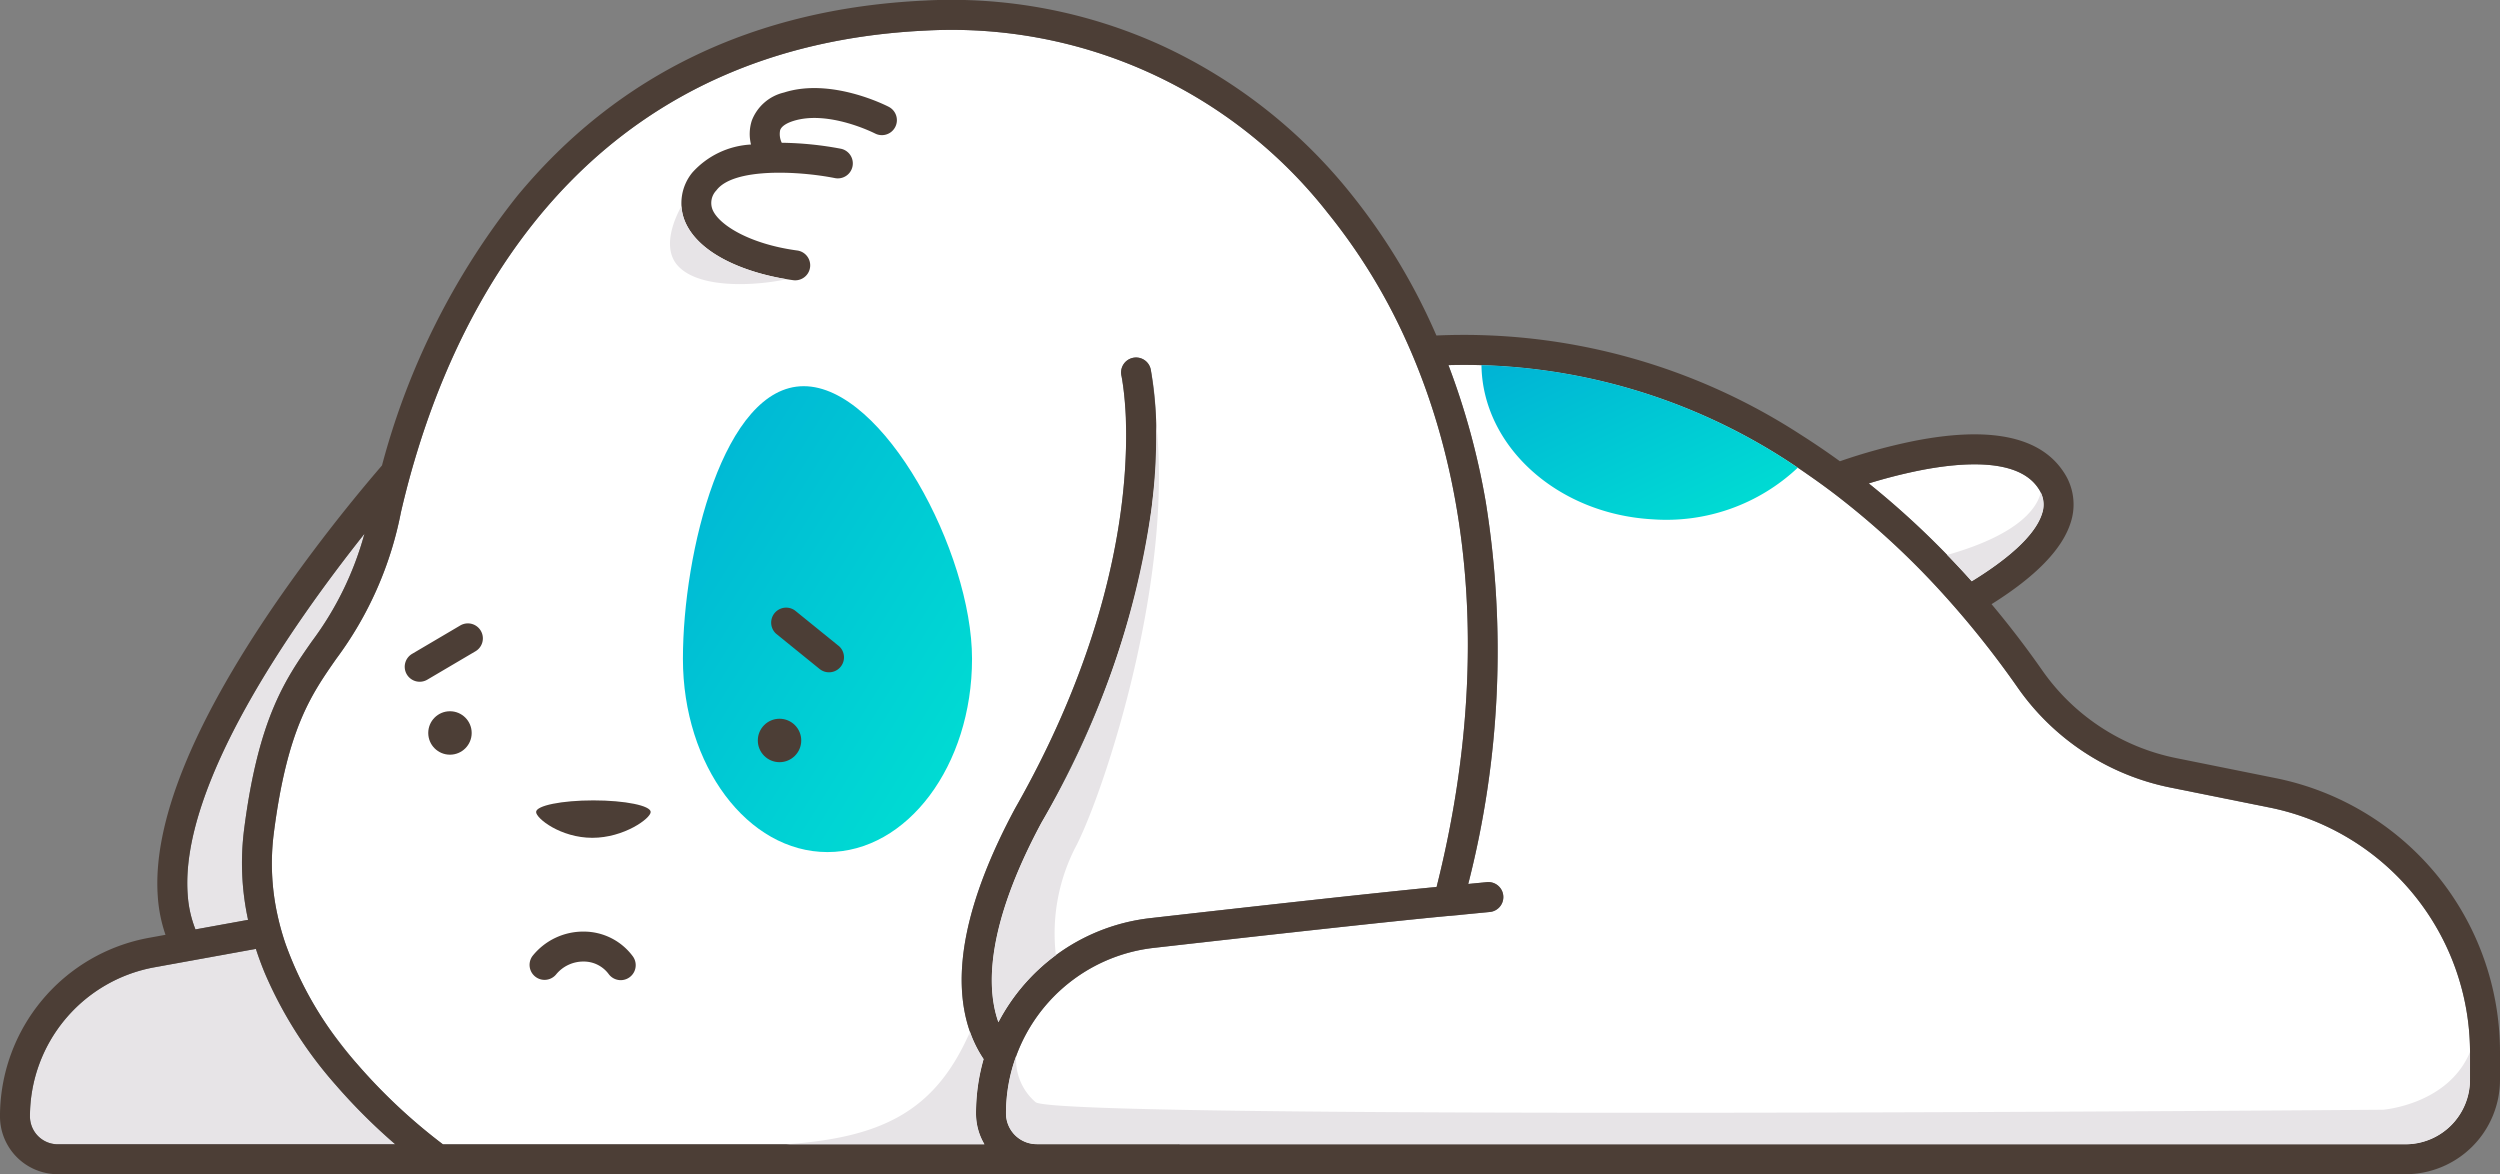 <svg xmlns="http://www.w3.org/2000/svg" xmlns:xlink="http://www.w3.org/1999/xlink" width="203.399" height="95.536" viewBox="0 0 203.399 95.536">
  <rect x="0" y="0" width="203.399" height="95.536" fill="#808080" stroke="none"/>
  <defs>
    <linearGradient id="linear-gradient" x2="1" y2="1" gradientUnits="objectBoundingBox">
      <stop offset="0" stop-color="#00b3d5"/>
      <stop offset="1" stop-color="#00e1d3"/>
    </linearGradient>
  </defs>
  <g id="Sad_Puppy" data-name="Sad Puppy" transform="translate(-775.327 -480.23)">
    <g id="Puppy" transform="translate(775.327 480.23)">
      <path id="Path_3163" data-name="Path 3163" d="M926.763,555.153c-.08.34-.165.68-.25,1.02-4.932.473-15.251,1.623-23.281,2.535a15.965,15.965,0,0,0-5.348,1.581,15.685,15.685,0,0,0-2.227,1.352l-.119.088a15.989,15.989,0,0,0-4.676,5.454c-.018-.052-.037-.1-.055-.158-.885-2.661-.986-7.609,3.555-16.074a69.65,69.65,0,0,0,8.938-25.415c.045-.345.084-.679.119-1a45.29,45.29,0,0,0,.26-6.308,24.617,24.617,0,0,0-.419-4.14,1.219,1.219,0,1,0-2.379.529,27.933,27.933,0,0,1,.356,6.043c-.177,6.111-1.8,16.448-9,29.1l-.015.026c-4.015,7.479-5.257,13.576-3.69,18.12,0,0,0,.009.005.015a9.726,9.726,0,0,0,1.124,2.263,16.02,16.02,0,0,0-.619,4.42,4.906,4.906,0,0,0,.686,2.51H845.666l-.285-.217a45.837,45.837,0,0,1-6.652-6.272q-.828-.964-1.557-1.93a28.141,28.141,0,0,1-4.318-7.917,21.5,21.5,0,0,1-.654-2.358,19.447,19.447,0,0,1-.289-6.631c1.088-8.454,3.022-11.229,5.071-14.167A29.33,29.33,0,0,0,842.25,525.7q.292-1.271.659-2.639c.28-1.038.6-2.115.952-3.218,4.49-13.941,15.285-32.116,41.084-33.345a38.875,38.875,0,0,1,32.714,14.836,47.625,47.625,0,0,1,6.272,10.153q.534,1.163,1.011,2.36C929.68,525.7,930.381,540.065,926.763,555.153Z" transform="translate(-809.632 -484.011)" fill="#fff"/>
      <path id="Path_3164" data-name="Path 3164" d="M940.58,582.561c0,8.683-5.266,15.722-11.761,15.722s-11.761-7.039-11.761-15.722,3.335-22.182,9.83-22.182S940.58,573.877,940.58,582.561Z" transform="translate(-861.496 -528.959)" stroke="rgba(0,0,0,0)" stroke-width="1" fill="url(#linear-gradient)"/>
      <path id="Path_3165" data-name="Path 3165" d="M811.262,693.059H783.807a2.265,2.265,0,0,1-2.262-2.263,12.331,12.331,0,0,1,10.131-12.138l2.028-.368,2.7-.49,3.521-.639q.32.993.731,1.984a33.9,33.9,0,0,0,5.745,9.064A47.363,47.363,0,0,0,811.262,693.059Z" transform="translate(-779.107 -599.96)" fill="#e7e4e7"/>
      <path id="Path_3166" data-name="Path 3166" d="M818.816,615.041a21.775,21.775,0,0,0,.321,7.376l-4.281.778a9.3,9.3,0,0,1-.632-2.833c-.658-8.869,8.479-21.923,14.384-29.357a26.121,26.121,0,0,1-4.3,8.786C822.18,602.842,819.981,605.995,818.816,615.041Z" transform="translate(-798.955 -547.579)" fill="#e7e4e7"/>
      <path id="Path_3167" data-name="Path 3167" d="M1177.282,580.589c-.59,1.928-3.127,3.93-5.733,5.524-.634-.708-1.3-1.425-2-2.143a68.753,68.753,0,0,0-6.375-5.817,41.864,41.864,0,0,1,4.219-1.073c3.478-.678,7.963-.973,9.578,1.471a3,3,0,0,1,.192.335A2.214,2.214,0,0,1,1177.282,580.589Z" transform="translate(-1011.133 -538.822)" fill="#fff"/>
      <path id="Path_3168" data-name="Path 3168" d="M1103.223,611.847v2.272a5.251,5.251,0,0,1-5.244,5.246H998.266a1.061,1.061,0,0,0-.141-.009H986.61a2.5,2.5,0,0,1-2.5-2.5,13.544,13.544,0,0,1,.829-4.674c.027-.075.055-.151.084-.225a13.548,13.548,0,0,1,11.117-8.572c8.517-.966,19.61-2.2,24.083-2.609h.007l.032,0,.813-.074v-.005l2.4-.232a1.218,1.218,0,1,0-.235-2.425l-1.52.147h0a76.293,76.293,0,0,0,1.419-31.123,59.741,59.741,0,0,0-3.03-11.089q1.362-.036,2.689,0a48.328,48.328,0,0,1,25.736,8.351q.431.287.855.58,1.143.79,2.223,1.615a66.257,66.257,0,0,1,8.919,8.267c.568.63,1.115,1.259,1.639,1.88,1.628,1.932,3.042,3.806,4.242,5.524a19.946,19.946,0,0,0,12.464,8.156l8.078,1.628A20.337,20.337,0,0,1,1103.223,611.847Z" transform="translate(-902.263 -526.265)" fill="#fff"/>
      <path id="Path_3169" data-name="Path 3169" d="M973.588,551.423a22.78,22.78,0,0,0-13.092-7.879l-8.077-1.627a17.518,17.518,0,0,1-10.948-7.164c-1.136-1.626-2.507-3.452-4.112-5.368,3.616-2.261,5.784-4.5,6.449-6.673a4.72,4.72,0,0,0-.6-4.1c-1.9-2.87-5.973-3.716-12.113-2.513a46.9,46.9,0,0,0-6.074,1.66q-1.531-1.111-3.174-2.155a50.352,50.352,0,0,0-29.655-8.077,50.125,50.125,0,0,0-6.938-11.513,42.568,42.568,0,0,0-15.335-12.045,41.223,41.223,0,0,0-19.39-3.692c-13.8.657-24.947,6.006-33.123,15.9a59.86,59.86,0,0,0-11,21.921v0a134.946,134.946,0,0,0-8.64,11.188c-6.808,9.916-10.037,17.958-9.6,23.9a11.967,11.967,0,0,0,.626,3.1l-1.333.243a14.765,14.765,0,0,0-12.133,14.535,4.706,4.706,0,0,0,4.7,4.7H971.044a7.692,7.692,0,0,0,7.682-7.683v-2.272A22.775,22.775,0,0,0,973.588,551.423Zm-42-32.934c3.478-.678,7.963-.973,9.578,1.471a2.26,2.26,0,0,1,.307,2.038c-.59,1.928-3.127,3.93-5.733,5.524a70.117,70.117,0,0,0-8.371-7.96A41.879,41.879,0,0,1,931.591,518.489ZM804.98,523.657a26.12,26.12,0,0,1-4.3,8.786c-2.126,3.051-4.324,6.2-5.489,15.25a21.776,21.776,0,0,0,.321,7.376l-4.281.778a9.3,9.3,0,0,1-.632-2.833C789.938,544.144,799.075,531.09,804.98,523.657Zm-24.953,49.673a2.265,2.265,0,0,1-2.262-2.263A12.331,12.331,0,0,1,787.9,558.928l2.028-.368,2.7-.49,3.521-.639q.32.993.731,1.984a33.909,33.909,0,0,0,5.745,9.064,47.381,47.381,0,0,0,4.863,4.85ZM856.5,563.242c-.885-2.661-.986-7.609,3.555-16.074,6.332-11.131,8.419-20.509,9.058-26.418a35.094,35.094,0,0,0-.16-10.448,1.219,1.219,0,1,0-2.379.529c.032.143,3.053,14.586-8.644,35.146l-.015.026c-4.015,7.479-5.257,13.576-3.69,18.12a9.7,9.7,0,0,0,1.129,2.278,16.019,16.019,0,0,0-.619,4.42,4.907,4.907,0,0,0,.686,2.51H811.361a45.9,45.9,0,0,1-6.937-6.489,29.981,29.981,0,0,1-5.876-9.847,21.5,21.5,0,0,1-.654-2.358,19.447,19.447,0,0,1-.289-6.631c1.088-8.454,3.023-11.229,5.071-14.167a29.329,29.329,0,0,0,5.268-11.919q.292-1.271.659-2.639c.28-1.038.6-2.115.952-3.218,4.49-13.941,15.284-32.116,41.084-33.344a38.875,38.875,0,0,1,32.714,14.836,47.625,47.625,0,0,1,6.272,10.153q.534,1.163,1.011,2.36c4.845,12.121,5.468,26.868,1.571,42.327-4.932.473-15.251,1.623-23.281,2.535a15.974,15.974,0,0,0-12.371,8.474C856.539,563.348,856.52,563.3,856.5,563.242Zm119.786,4.841a5.251,5.251,0,0,1-5.244,5.246H871.331a1.061,1.061,0,0,0-.141-.009H859.675a2.5,2.5,0,0,1-2.5-2.5A13.544,13.544,0,0,1,869.2,557.348c8.517-.966,19.61-2.2,24.083-2.609h.007l.032,0,.813-.074v-.005l2.4-.232A1.218,1.218,0,1,0,896.3,552l-1.52.147h0a76.294,76.294,0,0,0,1.419-31.123,59.736,59.736,0,0,0-3.03-11.089,48.35,48.35,0,0,1,29.28,8.931q1.143.79,2.223,1.615a66.263,66.263,0,0,1,8.919,8.267c.568.63,1.115,1.259,1.639,1.881,1.628,1.932,3.042,3.806,4.242,5.524a19.946,19.946,0,0,0,12.464,8.156l8.078,1.628a20.338,20.338,0,0,1,16.273,19.878Z" transform="translate(-775.327 -480.231)" fill="#4c3e36"/>
      <path id="Path_3170" data-name="Path 3170" d="M933.633,500.049c-.19-.1-4.7-2.414-8.554-1.176a3.706,3.706,0,0,0-2.617,2.289,3.573,3.573,0,0,0-.063,1.94,6.9,6.9,0,0,0-4.77,2.278,3.924,3.924,0,0,0-.6,3.978c1.185,2.813,5.326,4.315,8.807,4.782a1.051,1.051,0,0,0,.163.011,1.219,1.219,0,0,0,.161-2.427c-3.82-.513-6.355-2.055-6.885-3.313a1.471,1.471,0,0,1,.307-1.577c1.377-1.853,6.662-1.593,9.671-.995a1.219,1.219,0,0,0,.478-2.39,27.508,27.508,0,0,0-4.83-.49,1.621,1.621,0,0,1-.131-1.021c.127-.377.642-.613,1.052-.745,2.877-.925,6.645,1,6.683,1.018a1.219,1.219,0,0,0,1.126-2.162Z" transform="translate(-861.298 -491.344)" fill="#4c3e36"/>
      <path id="Path_3171" data-name="Path 3171" d="M889.648,673.57a5.281,5.281,0,0,0-4.2,1.982,1.219,1.219,0,0,0,1.921,1.5,2.859,2.859,0,0,1,2.25-1.045,2.517,2.517,0,0,1,2.029,1.024,1.218,1.218,0,1,0,1.953-1.458A4.962,4.962,0,0,0,889.648,673.57Z" transform="translate(-842.122 -597.776)" fill="#4c3e36"/>
      <path id="Path_3172" data-name="Path 3172" d="M940.766,609.371l-3.535-2.864A1.219,1.219,0,0,0,935.7,608.4l3.534,2.864a1.219,1.219,0,1,0,1.536-1.894Z" transform="translate(-872.554 -556.838)" fill="#4c3e36"/>
      <circle id="Ellipse_309" data-name="Ellipse 309" cx="1.767" cy="1.767" r="1.767" transform="translate(61.655 58.477)" fill="#4c3e36"/>
      <path id="Path_3173" data-name="Path 3173" d="M863.881,609.753l-3.919,2.31a1.219,1.219,0,1,0,1.238,2.1l3.92-2.31a1.219,1.219,0,0,0-1.238-2.1Z" transform="translate(-826.419 -558.874)" fill="#4c3e36"/>
      <circle id="Ellipse_310" data-name="Ellipse 310" cx="1.767" cy="1.767" r="1.767" transform="translate(34.842 57.867)" fill="#4c3e36"/>
      <path id="Path_3174" data-name="Path 3174" d="M891.252,646.341c-2.574,0-4.662.423-4.662.945s2,2.1,4.576,2.1,4.747-1.581,4.747-2.1S893.826,646.341,891.252,646.341Z" transform="translate(-842.973 -581.222)" fill="#4c3e36"/>
      <path id="Path_3175" data-name="Path 3175" d="M1108.523,564.346a15.589,15.589,0,0,1-11.8,4.2c-7.781-.428-13.855-5.972-13.934-12.547A48.328,48.328,0,0,1,1108.523,564.346Z" transform="translate(-962.257 -526.294)" fill="url(#linear-gradient)"/>
      <path id="Path_3176" data-name="Path 3176" d="M915.6,524.272a3.739,3.739,0,0,1-.292-1.232c-.464.83-1.69,3.374-.245,4.887,1.886,1.972,6.806,1.5,8.795,1.045C920.5,528.427,916.726,526.939,915.6,524.272Z" transform="translate(-859.87 -506.258)" fill="#e7e4e7"/>
      <path id="Path_3177" data-name="Path 3177" d="M1187.169,584.134a2.215,2.215,0,0,0-.114-1.7c-.29,1.217-1.688,3.4-7.614,5.083.7.718,1.361,1.434,2,2.143C1184.042,588.064,1186.58,586.062,1187.169,584.134Z" transform="translate(-1021.019 -542.366)" fill="#e7e4e7"/>
      <path id="Path_3178" data-name="Path 3178" d="M986.379,611a15.325,15.325,0,0,1,1.708-9c2.379-4.758,7.906-21.753,6.433-34.5a45.269,45.269,0,0,1-.26,6.308c-.035.324-.074.658-.119,1a69.65,69.65,0,0,1-8.938,25.415c-4.541,8.466-4.44,13.414-3.555,16.074.018.054.037.106.055.158A15.989,15.989,0,0,1,986.379,611Z" transform="translate(-900.473 -533.287)" fill="#e7e4e7"/>
      <path id="Path_3179" data-name="Path 3179" d="M1096.155,703.259s-107.557.853-109.629-.609a4.555,4.555,0,0,1-1.588-3.763,13.544,13.544,0,0,0-.829,4.674,2.5,2.5,0,0,0,2.5,2.5h11.515a1.051,1.051,0,0,1,.141.009h99.713a5.251,5.251,0,0,0,5.244-5.246v-2.262C1101.439,702.849,1096.155,703.259,1096.155,703.259Z" transform="translate(-902.263 -612.972)" fill="#e7e4e7"/>
      <path id="Path_3180" data-name="Path 3180" d="M954.54,696.526a9.724,9.724,0,0,1-1.123-2.263c-.02.142-.044.289-.071.438,0-.07,0-.139.007-.212-2.781,6.216-6.989,8.424-14.886,8.967h16.141a4.906,4.906,0,0,1-.686-2.51A16.024,16.024,0,0,1,954.54,696.526Z" transform="translate(-874.513 -610.358)" fill="#e7e4e7"/>
    </g>
  </g>
</svg>
